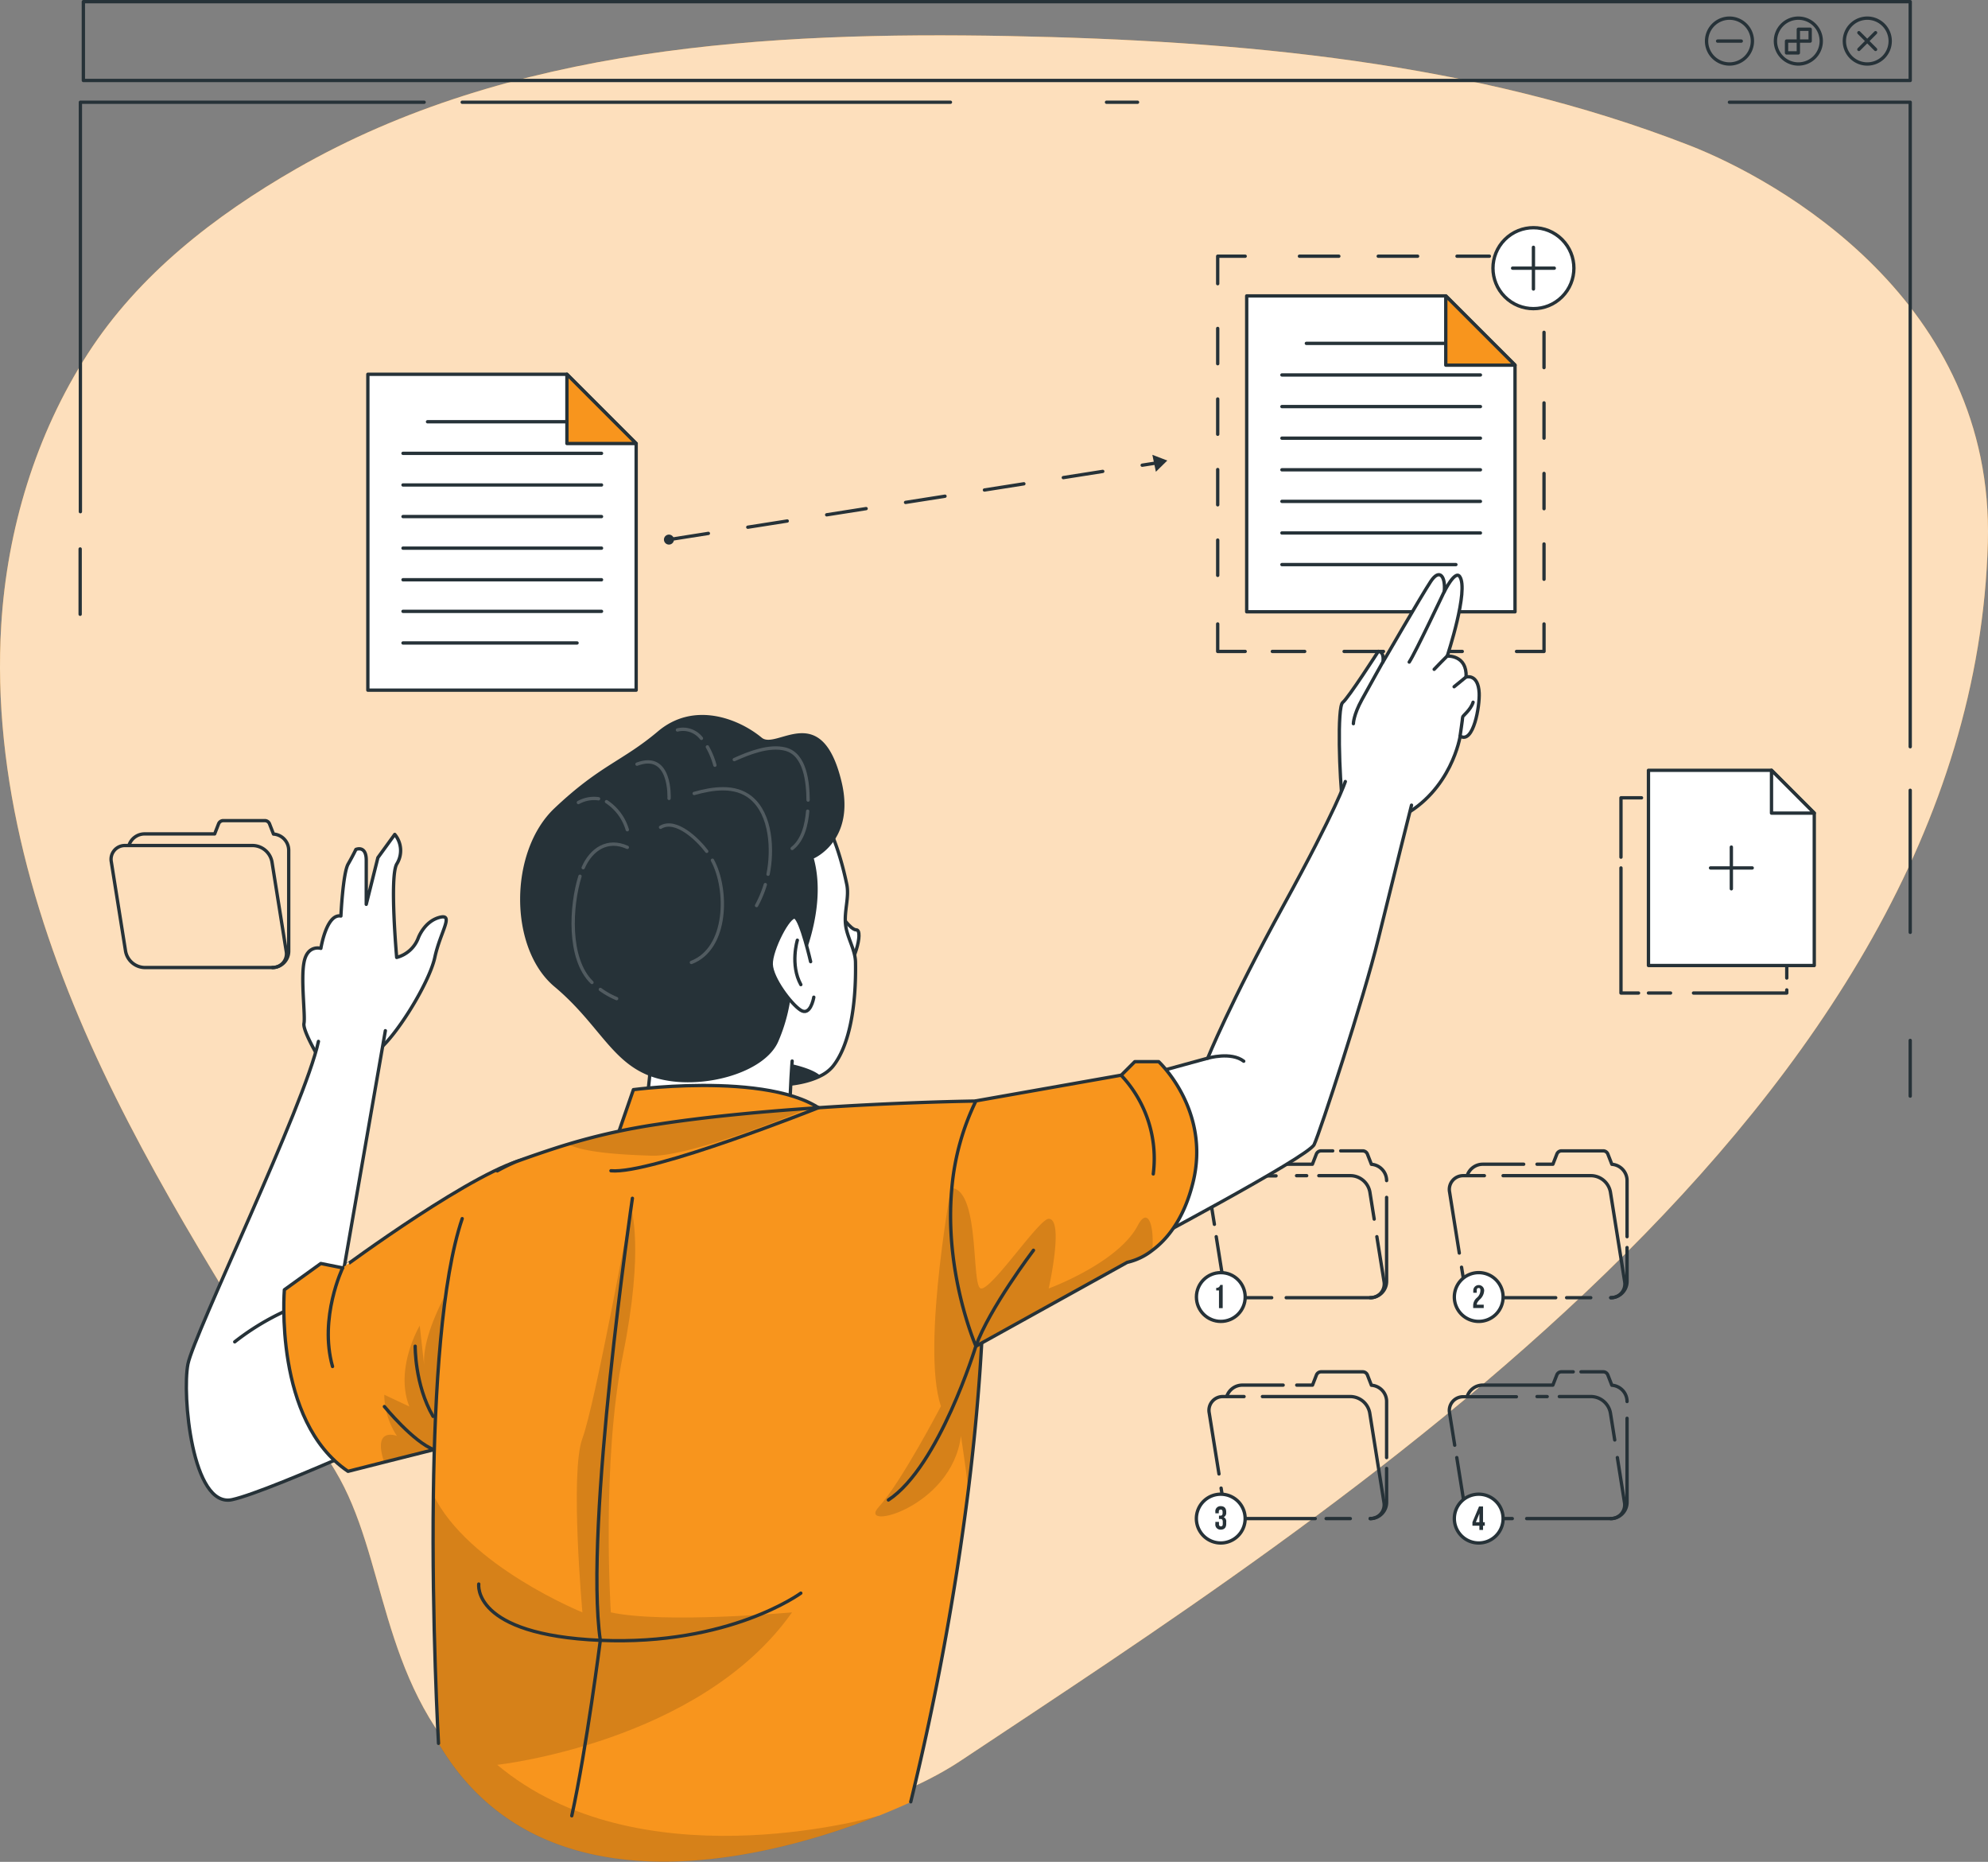<svg xmlns="http://www.w3.org/2000/svg" xmlns:xlink="http://www.w3.org/1999/xlink" width="597.547" height="559.49" viewBox="0 0 597.547 559.49"><rect x="0" y="0" width="597.547" height="559.49" fill="#808080" stroke="none"/><defs><style>.a{fill:#92e3a9;}.a,.d,.e,.g,.h,.i,.j{stroke:#263238;}.a,.d,.e,.g,.h,.i,.j,.k{stroke-linecap:round;stroke-linejoin:round;}.b,.g{fill:#f8951d;}.c,.e{fill:#fff;}.c{opacity:0.7;}.d,.h,.i,.j,.k{fill:none;}.f{fill:#263238;}.h{stroke-dasharray:11.84 11.84;}.i{stroke-dasharray:10.6 10.6;}.j{stroke-dasharray:12;}.k{stroke:#fff;}.k,.m{opacity:0.2;}.l{clip-path:url(#a);}.m{fill:rgba(0,0,0,0.7);}.n{clip-path:url(#b);}</style><clipPath id="a"><path class="a" d="M135.486,252.87,133.654,308.9l-.8,25L92.1,344.138l-10.868,2.755C58.791,331.741,62.1,292.333,62.1,292.333l10.951-7.893,6.557,1.309S120.872,255.225,135.486,252.87Z" transform="translate(-61.926 -252.87)"/></clipPath><clipPath id="b"><path class="a" d="M280.295,268.069c-2.755,11.143-7.879,17.163-12.218,20.372a18.966,18.966,0,0,1-7.562,3.623L215.06,317.257s-9.642-21.929-7.245-47.549a74.643,74.643,0,0,1,7.245-26.171l43.692-7.727,4.05-4.05h7.19S285.694,246.319,280.295,268.069Z" transform="translate(-207.432 -231.76)"/></clipPath></defs><g transform="translate(-9307 -10865.5)"><path class="b" d="M141.876,530.02c33.347,33.5,112.811,18.953,146.834-3.65,110.4-73.4,304.108-195.7,308.791-366.119,1.984-72.439-62.742-108.817-89.67-119.326C443.16,15.745,372.732,9.436,303.351,8.059,230.885,6.681,153.295,11.075,88.969,48,64.616,62,41.737,79.685,26.365,103.555,10.759,127.743,2.136,156.311.373,184.975-2.465,231.2,11.089,277.152,30.91,319.012s45.813,80.442,69.78,120.07C116.324,464.936,113.762,501.783,141.876,530.02Z" transform="translate(9307.002 10868.271)"/><path class="c" d="M141.876,530.02c33.347,33.5,112.811,18.953,146.834-3.65,110.4-73.4,304.108-195.7,308.791-366.119,1.984-72.439-62.742-108.817-89.67-119.326C443.16,15.745,372.732,9.436,303.351,8.059,230.885,6.681,153.295,11.075,88.969,48,64.616,62,41.737,79.685,26.365,103.555,10.759,127.743,2.136,156.311.373,184.975-2.465,231.2,11.089,277.152,30.91,319.012s45.813,80.442,69.78,120.07C116.324,464.936,113.762,501.783,141.876,530.02Z" transform="translate(9307.002 10868.271)"/><rect class="d" width="549.11" height="23.678" transform="translate(9332.059 10866)"/><path class="d" d="M414.22,15.863a6.887,6.887,0,1,1,2.023-4.876,6.887,6.887,0,0,1-2.023,4.876Z" transform="translate(9458.906 10866.855)"/><line class="d" x1="5.014" y2="5.028" transform="translate(9865.738 10875.323)"/><line class="d" x1="5.014" y1="5.028" transform="translate(9865.738 10875.323)"/><path class="d" d="M401.2,10.987A6.887,6.887,0,1,1,394.317,4.1,6.887,6.887,0,0,1,401.2,10.987Z" transform="translate(9453.228 10866.855)"/><path class="d" d="M393.4,13.628V6.52h3.554v3.554H389.85v3.554Z" transform="translate(9454.141 10867.771)"/><path class="d" d="M386.174,10.987A6.887,6.887,0,1,1,379.287,4.1a6.887,6.887,0,0,1,6.887,6.887Z" transform="translate(9447.555 10866.855)"/><line class="d" x1="7.108" transform="translate(9823.274 10877.847)"/><path class="d" d="M17.54,145.485V22.44H120.861" transform="translate(9313.623 10873.78)"/><path class="d" d="M431.729,216.12V22.44H377.39" transform="translate(9449.439 10873.78)"/><line class="d" y2="42.686" transform="translate(9881.168 11102.985)"/><line class="d" y2="16.736" transform="translate(9881.168 11178.151)"/><line class="d" y2="19.628" transform="translate(9331.094 11030.465)"/><line class="d" x2="146.751" transform="translate(9445.93 10896.221)"/><line class="d" x2="9.325" transform="translate(9639.594 10896.221)"/><path class="d" d="M334.571,336.464h-8.829a5.978,5.978,0,0,1-5.7-4.9l-2.149-13.43" transform="translate(9426.983 10985.381)"/><path class="d" d="M360.4,318.13l2.135,13.43a4.132,4.132,0,0,1-4.132,4.9H333.15" transform="translate(9432.74 10985.381)"/><path class="d" d="M340.27,304.82h9.642a6.006,6.006,0,0,1,5.716,4.917l1.295,8.127" transform="translate(9435.429 10980.358)"/><line class="d" x2="3.058" transform="translate(9768.993 11285.179)"/><path class="d" d="M317.883,319.42l-1.543-9.642a4.132,4.132,0,0,1,4.132-4.917h15.951" transform="translate(9426.369 10980.373)"/><path class="d" d="M352.026,299.42h-3.554a1.474,1.474,0,0,0-1.377.95l-1.185,3.044H324.849a4.945,4.945,0,0,0-4.669,3.347" transform="translate(9427.846 10978.318)"/><path class="d" d="M358.843,308.346a4.9,4.9,0,0,0-4.573-4.89l-1.2-3.085a1.474,1.474,0,0,0-1.378-.95H345" transform="translate(9437.212 10978.318)"/><path class="d" d="M351.48,339.7a4.917,4.917,0,0,0,4.917-4.917V309.56" transform="translate(9439.659 10982.147)"/><path class="d" d="M266.825,328.071l-2.934-18.333a4.132,4.132,0,0,1,4.132-4.917h6.336" transform="translate(9406.572 10980.358)"/><path class="d" d="M294.752,333.95h-21.9a5.978,5.978,0,0,1-5.716-4.9l-.675-4.256" transform="translate(9407.573 10987.896)"/><line class="d" x1="7.273" transform="translate(9705.602 11321.846)"/><path class="d" d="M275.48,304.82h26.557a5.992,5.992,0,0,1,5.7,4.917l4.27,26.846a4.132,4.132,0,0,1-4.132,4.9" transform="translate(9410.975 10980.358)"/><path class="d" d="M284.638,302.32H272.379a4.931,4.931,0,0,0-4.669,3.347" transform="translate(9408.044 10979.417)"/><path class="d" d="M309.981,325.192V308.346a4.9,4.9,0,0,0-4.573-4.89l-1.2-3.085a1.515,1.515,0,0,0-1.377-.95H290.27a1.515,1.515,0,0,0-1.377.95l-1.184,3.044H282.97" transform="translate(9413.803 10978.318)"/><path class="d" d="M299,335.569a4.917,4.917,0,0,0,4.931-4.917V320.5" transform="translate(9419.852 10986.276)"/><path class="d" d="M282.067,288.274h-8.815a5.992,5.992,0,0,1-5.716-4.917L265.4,269.94" transform="translate(9407.171 10967.193)"/><path class="d" d="M307.915,269.94l2.149,13.416a4.132,4.132,0,0,1-4.132,4.917H280.67" transform="translate(9412.937 10967.193)"/><path class="d" d="M287.79,256.63h9.642a5.992,5.992,0,0,1,5.7,4.917l1.295,8.127" transform="translate(9415.623 10962.169)"/><line class="d" x2="3.044" transform="translate(9696.718 11218.8)"/><path class="d" d="M265.447,271.23l-1.557-9.642a4.132,4.132,0,0,1,4.132-4.918h15.951" transform="translate(9406.572 10962.187)"/><path class="d" d="M299.542,251.22H296a1.529,1.529,0,0,0-1.377.964l-1.185,3.044H272.379a4.917,4.917,0,0,0-4.669,3.347" transform="translate(9408.044 10960.125)"/><path class="d" d="M306.362,260.146a4.931,4.931,0,0,0-4.573-4.89l-1.2-3.072a1.529,1.529,0,0,0-1.377-.964H292.56" transform="translate(9417.422 10960.125)"/><path class="d" d="M299,291.508a4.931,4.931,0,0,0,4.931-4.931V261.37" transform="translate(9419.852 10963.957)"/><path class="d" d="M319.261,279.881l-2.92-18.334a4.132,4.132,0,0,1,4.132-4.917H326.8" transform="translate(9426.369 10962.17)"/><path class="d" d="M347.236,285.76H325.321a5.992,5.992,0,0,1-5.7-4.917l-.689-4.242" transform="translate(9427.375 10969.708)"/><line class="d" x1="7.259" transform="translate(9777.89 11255.466)"/><path class="d" d="M328,256.63h26.543a6.006,6.006,0,0,1,5.716,4.917l4.27,26.832A4.132,4.132,0,0,1,360.4,293.3" transform="translate(9430.796 10962.169)"/><path class="d" d="M337.136,254.13H324.849a4.931,4.931,0,0,0-4.669,3.347" transform="translate(9427.846 10961.227)"/><path class="d" d="M362.466,277.005v-16.86a4.917,4.917,0,0,0-4.573-4.89l-1.2-3.072a1.488,1.488,0,0,0-1.378-.964H342.742a1.488,1.488,0,0,0-1.377.964l-1.185,3.044H335.4" transform="translate(9433.593 10960.125)"/><path class="d" d="M351.48,287.379a4.917,4.917,0,0,0,4.917-4.931V272.31" transform="translate(9439.659 10968.089)"/><path class="d" d="M72.741,221.267H34.311a5.978,5.978,0,0,1-5.716-4.9l-4.284-26.846a4.132,4.132,0,0,1,4.132-4.917H66.9a5.992,5.992,0,0,1,5.7,4.917l4.284,26.846a4.132,4.132,0,0,1-4.146,4.9Z" transform="translate(9316.149 10934.983)"/><path class="d" d="M71.26,223.316a4.917,4.917,0,0,0,4.89-4.917V188.1a4.9,4.9,0,0,0-4.573-4.89l-1.2-3.085A1.515,1.515,0,0,0,69,179.17H56.452a1.515,1.515,0,0,0-1.377.95l-1.185,3.044H32.829a4.931,4.931,0,0,0-4.669,3.347" transform="translate(9317.63 10932.933)"/><circle class="e" cx="7.328" cy="7.328" r="7.328" transform="translate(9666.62 11247.934)"/><path class="f" d="M265.4,281.342a1.088,1.088,0,0,0,1.2-.881h.744v6.983H266.23v-5.331h-.84Z" transform="translate(9407.169 10971.165)"/><path class="e" d="M332.016,285.108a7.328,7.328,0,1,1-7.328-7.328,7.328,7.328,0,0,1,7.328,7.328Z" transform="translate(9426.781 10970.153)"/><path class="f" d="M323.109,281.372c-.344,0-.565.193-.565.689v.744H321.5v-.675a1.639,1.639,0,1,1,3.278,0,3.829,3.829,0,0,1-1.377,2.755c-.647.7-.827,1.033-.827,1.377a.468.468,0,0,0,0,.138h2.066V287.4H321.47v-.854a3.044,3.044,0,0,1,1.1-2.231,2.906,2.906,0,0,0,1.074-2.176C323.674,281.537,323.454,281.372,323.109,281.372Z" transform="translate(9428.332 10971.177)"/><path class="e" d="M275.726,333.448a7.328,7.328,0,1,1-7.314-7.328,7.328,7.328,0,0,1,7.314,7.328Z" transform="translate(9405.536 10988.398)"/><path class="f" d="M267.391,330.55c0-.634-.22-.8-.565-.8s-.578.193-.578.689v.441h-1.033v-.4a1.529,1.529,0,0,1,1.639-1.749c1.074,0,1.625.634,1.625,1.749v.179a1.377,1.377,0,0,1-.758,1.377h0a1.377,1.377,0,0,1,.758,1.446v.551c0,1.116-.551,1.749-1.625,1.749a1.529,1.529,0,0,1-1.639-1.749v-.578H266.3v.647c0,.5.22.689.578.689s.565-.165.565-.785v-.551c0-.647-.22-.882-.716-.882H266.3v-.992h.427c.413,0,.661-.179.661-.744Z" transform="translate(9407.094 10989.382)"/><path class="e" d="M332.016,333.448a7.328,7.328,0,1,1-7.328-7.328,7.328,7.328,0,0,1,7.328,7.328Z" transform="translate(9426.781 10988.398)"/><path class="f" d="M321.31,333.525l1.984-4.725h1.2v4.725h.523v1.061h-.523v1.267H323.4v-1.267H321.31Zm2.094,0v-2.59h0l-1.061,2.59Z" transform="translate(9428.271 10989.405)"/><line class="d" x2="26.447" transform="translate(9804.765 11105.247)"/><path class="d" d="M353.72,192.028V174.19H359.9" transform="translate(9440.507 10931.057)"/><path class="d" d="M359,227.08H353.72V189.49" transform="translate(9440.507 10936.832)"/><line class="d" x1="6.639" transform="translate(9802.49 11163.908)"/><path class="d" d="M397.581,216.1v.937H369.55" transform="translate(9446.479 10946.874)"/><line class="d" y2="41.295" transform="translate(9844.061 11118.111)"/><path class="e" d="M409.555,181.055v45.8H359.72V168.19H396.7l8.636,8.65Z" transform="translate(9442.771 10928.79)"/><path class="e" d="M399.421,181.055H386.57V168.19l8.636,8.65Z" transform="translate(9452.902 10928.79)"/><line class="d" y2="12.535" transform="translate(9827.404 11120.052)"/><line class="d" x1="12.535" transform="translate(9821.141 11126.322)"/><path class="e" d="M160.918,102.6v74.119H80.27V81.79h59.835L154.1,95.785Z" transform="translate(9337.298 10896.181)"/><line class="d" x2="52.301" transform="translate(9435.504 10992.24)"/><line class="d" x2="59.67" transform="translate(9428.135 11001.732)"/><line class="d" x2="59.67" transform="translate(9428.135 11011.237)"/><line class="d" x2="59.67" transform="translate(9428.135 11020.729)"/><line class="d" x2="59.67" transform="translate(9428.135 11030.219)"/><line class="d" x2="59.67" transform="translate(9428.135 11039.721)"/><line class="d" x2="59.67" transform="translate(9428.135 11049.214)"/><line class="d" x2="52.315" transform="translate(9428.135 11058.716)"/><path class="g" d="M144.523,102.6H123.71V81.79L137.7,95.785Z" transform="translate(9353.692 10896.181)"/><path class="e" d="M352.7,85.5v74.119H272.05V64.69h59.835L345.88,78.685Z" transform="translate(9409.679 10889.729)"/><line class="d" x2="52.315" transform="translate(9699.663 10968.688)"/><line class="d" x2="59.67" transform="translate(9692.313 10978.178)"/><line class="d" x2="59.67" transform="translate(9692.313 10987.681)"/><line class="d" x2="59.67" transform="translate(9692.313 10997.173)"/><line class="d" x2="59.67" transform="translate(9692.313 11006.676)"/><line class="d" x2="59.67" transform="translate(9692.313 11016.167)"/><line class="d" x2="59.67" transform="translate(9692.313 11025.658)"/><line class="d" x2="52.301" transform="translate(9692.313 11035.163)"/><path class="g" d="M336.3,85.5H315.49V64.69l13.995,13.995Z" transform="translate(9426.076 10889.729)"/><path class="d" d="M339.195,136.26v8.264H330.93" transform="translate(9431.903 10916.739)"/><line class="h" x1="57.094" transform="translate(9689.43 11061.262)"/><path class="d" d="M273.985,144.524H265.72V136.26" transform="translate(9407.292 10916.739)"/><line class="i" y1="80.331" transform="translate(9673.014 10958.066)"/><path class="d" d="M265.72,64.295V56.03h8.265" transform="translate(9407.292 10886.459)"/><line class="h" x2="57.094" transform="translate(9697.583 10942.489)"/><path class="d" d="M330.93,56.03h8.264v8.265" transform="translate(9431.903 10886.459)"/><line class="i" y2="80.331" transform="translate(9771.096 10965.367)"/><line class="j" y1="23.086" x2="146.875" transform="translate(9508.063 11004.569)"/><path class="f" d="M255.95,101.082l-4.49-1.722,1.061,5.1Z" transform="translate(9401.91 10902.813)"/><path class="f" d="M147.883,118.271a1.5,1.5,0,1,1-1.5-1.5,1.5,1.5,0,0,1,1.5,1.5Z" transform="translate(9361.686 10909.382)"/><circle class="e" cx="12.163" cy="12.163" r="12.163" transform="translate(9750.715 10946.086) rotate(-45)"/><line class="d" y2="12.535" transform="translate(9767.915 10939.814)"/><line class="d" x1="12.535" transform="translate(9761.651 10946.084)"/><path class="e" d="M188.663,205c-1.639,0-4.793-4.463-6.653-7.3,0,5.868.069,20.854,2.6,19.89C187.768,216.392,191.06,205,188.663,205Z" transform="translate(9375.699 10939.93)"/><path class="e" d="M203.17,257.772a11.173,11.173,0,0,1-3.623,2.755c-4.022,2.066-10.083,3.044-17.039,2.755-28.044-1.074-70.745-22.4-53.981-75.083,10.276-32.342,57.053-21.571,69-9.256,4.132,4.311,7.672,13.375,9.9,24.008.813,3.884-.813,7.975-.358,12.121.4,3.747,2.92,7.535,2.989,11.267C210.291,239.4,208.28,251.532,203.17,257.772Z" transform="translate(9354.087 10928.272)"/><path class="f" d="M183.719,236.026c-4.022,2.066-10.083,3.044-17.039,2.755a82.385,82.385,0,0,1,4.738-7.011S180.675,233.161,183.719,236.026Z" transform="translate(9369.911 10952.786)"/><path class="e" d="M186.783,233.7s-2.562,31.9,1.653,39.091-36.281,14.38-52.466,0c0,0,9.256-23.747,8.347-46.681" transform="translate(9358.322 10950.651)"/><path class="f" d="M201.765,199.236s12.6-5.344,8.347-23.044c-5.992-24.931-19.491-9.518-23.981-13.237-6.984-5.771-20.4-11.019-31.185-1.928s-17.342,10.083-31.116,23.113-13.774,42.108,0,53.637,17.4,23.637,30.579,27.466,32.865-1.378,36.819-11.322A50.8,50.8,0,0,0,195.2,237S206.559,216.784,201.765,199.236Z" transform="translate(9349.84 10924.232)"/><path class="e" d="M180.137,213.609s-2.851-12.4-4.642-13.333-7.355,9.835-7.2,14.132,6.006,11.942,8.843,13.774,3.857-3.292,3.953-3.9" transform="translate(9370.519 10940.878)"/><path class="d" d="M174.2,205.26s-2.245,7.355,1.047,13.347" transform="translate(9372.468 10942.78)"/><path class="k" d="M177.529,177.11c-.344,3.926-1.377,8.664-4.669,11.2" transform="translate(9372.242 10932.157)"/><path class="k" d="M160.23,166.818c4.422-2,10.523-4.422,15.413-3.141,6.019,1.584,6.722,10.165,6.777,15.3" transform="translate(9367.476 10926.951)"/><path class="k" d="M167.721,193.13a33.6,33.6,0,0,1-2.631,6.295" transform="translate(9369.312 10938.202)"/><path class="k" d="M151.48,173.625c5.51-1.556,12.287-2.617,17.053,1.281,6.185,5.069,6.612,15.827,5.152,23" transform="translate(9364.175 10930.313)"/><path class="k" d="M157.192,187.81c4.738,8.719,4.669,26.5-6.322,30.717" transform="translate(9363.944 10936.197)"/><path class="k" d="M144.14,180.805c4.7-2.838,11.446,3.967,13.884,7.231" transform="translate(9361.405 10933.295)"/><path class="k" d="M155.034,161.966a6.984,6.984,0,0,0-7.2-2.521" transform="translate(9362.797 10925.413)"/><path class="k" d="M156.619,168.59a24.336,24.336,0,0,0-2.259-5.51" transform="translate(9365.262 10926.86)"/><path class="k" d="M148.642,177.326s.73-14.2-9.642-10.289" transform="translate(9359.464 10928.097)"/><path class="k" d="M132.271,174.426a9.642,9.642,0,0,0-6.061,1.13" transform="translate(9354.638 10931.109)"/><path class="k" d="M138.6,183.46a15.262,15.262,0,0,0-6.253-8.43" transform="translate(9356.955 10931.372)"/><path class="k" d="M131,216a24.788,24.788,0,0,0,4.9,2.755" transform="translate(9356.445 10946.834)"/><path class="k" d="M127.123,191.3c-2.755,8.815-3.747,24.794,3.6,31.929" transform="translate(9354.207 10937.514)"/><path class="k" d="M140.525,185.263c-5.937-2.686-10.84.551-13.265,6.116" transform="translate(9355.035 10934.872)"/><path class="g" d="M133.32,257.68l6.749-19.477s48.664-6.405,60.317,9.738S133.32,257.68,133.32,257.68Z" transform="translate(9357.321 10954.742)"/><path class="e" d="M71.481,250.28s-5.51-9.008-5.055-11.309-.978-13.072,0-18.265c.992-5.51,5.083-4.284,5.083-4.284s1.667-10.51,6.019-9.725c0,0,.606-12.865,2.163-15.592s2.342-4.408,2.342-4.408,3.113-1.377,3.113,3.237v13.251l3.5-14.022,5.069-6.984a7.576,7.576,0,0,1,.579,8.926c-2.163,3.884,0,28.044,0,28.044a9.532,9.532,0,0,0,6.488-5.84s1.777-4.959,6.35-6.185.3,4.229-1.377,12.025-12.314,24.918-17.8,28.416" transform="translate(9331.939 10934.068)"/><path class="e" d="M100.481,225l-13.54,77.769,41.612-24.325-8.471,60.083s-53.623,24.794-65.676,27.4-15.069-31.681-13.265-40.758,35.069-77.6,39.229-96.957" transform="translate(9322.349 10950.233)"/><path class="d" d="M51.22,296.277a74.97,74.97,0,0,1,23.306-12.4" transform="translate(9326.335 10972.456)"/><path class="b" d="M135.486,252.87,133.654,308.9l-.8,25L92.1,344.138l-10.868,2.755C58.791,331.741,62.1,292.333,62.1,292.333l10.951-7.893,6.557,1.309S120.872,255.225,135.486,252.87Z" transform="translate(9330.375 10960.75)"/><g class="l" transform="translate(9392.301 11213.62)"><path class="m" d="M125.656,300.853l-.8,25L84.1,336.088c-3.6-10.84,3.843-7.865,3.843-7.865a23.031,23.031,0,0,1-3.815-12.4l7.548,3.554c-4.532-11.446,3.113-24.312,3.113-24.312l1.377,12.4c-1.377-12.4,13.292-33.265,13.292-33.265S120.146,282.575,125.656,300.853Z" transform="translate(-53.927 -244.82)"/></g><path class="d" d="M135.486,252.87,133.654,308.9l-.8,25L92.1,344.138l-10.868,2.755C58.791,331.741,62.1,292.333,62.1,292.333l10.951-7.893,6.557,1.309S120.872,255.225,135.486,252.87Z" transform="translate(9330.375 10960.75)"/><path class="d" d="M90.6,293.83s-.152,11.557,5.372,21.088" transform="translate(9341.195 10976.21)"/><path class="d" d="M83.88,307s8.76,10.73,15,13" transform="translate(9338.661 10981.181)"/><path class="d" d="M75.969,276.74s-7.19,14.945-3.058,29.642" transform="translate(9334.038 10969.76)"/><path class="b" d="M103.257,275.666c-6.171,18.21-8.265,51.516-8.664,82.866-.523,38.94,1.543,74.822,1.543,74.822,32.48,55.193,105.731,32.328,132.233,21.75h.138c6.061-2.438,9.642-4.132,9.642-4.132A834.832,834.832,0,0,0,255.476,357.1h0c5.193-41.86,5.317-73.1,4.394-92.673a212.679,212.679,0,0,0-2.162-24.036s-23.21.289-50.634,2.232h0c-14.849,1.047-30.923,2.562-45.221,4.78a189.234,189.234,0,0,0-26.722,5.882c-4.656,1.377-12.287,4.008-15.689,5.276a57.47,57.47,0,0,0-5.647,2.755" transform="translate(9342.671 10956.041)"/><path class="m" d="M195.849,242c-15.014,6.446-38.182,14.408-46.653,14.146-9.256-.275-20.345-.95-25.166-3.416a189.24,189.24,0,0,1,26.6-5.951C164.926,244.507,181,242.992,195.849,242Z" transform="translate(9353.812 10956.647)"/><path class="m" d="M228.329,446.372c-26.447,10.579-99.7,33.444-132.233-21.749,0,0-2.066-35.813-1.543-74.822,10.441,21.488,44.849,35.4,44.849,35.4s-3.8-42.108,0-52.273,14.587-69.257,14.587-69.257,4.132,11.86-2.41,44.188-3.636,77.342-3.636,77.342c16.033,3.485,54.463,0,54.463,0-27.659,39.2-88.61,45.813-88.61,45.813C156,466.427,224.9,447.322,228.329,446.372Z" transform="translate(9342.658 10964.827)"/><path class="m" d="M218.985,351.3c-1.157-9.146-2.245-16.047-2.245-16.047-2.755,21.722-31.433,28.692-24.711,21.35s18.705-30.3,18.705-30.3c-6.171-17.989,3.9-70.744,3.9-70.744s3.5.95,8.747,3.017C224.3,278.2,224.178,309.445,218.985,351.3Z" transform="translate(9379.096 10961.767)"/><path class="d" d="M232.8,450.931a834.839,834.839,0,0,0,17.328-93.871h0c5.193-41.86,5.317-73.1,4.394-92.673a212.657,212.657,0,0,0-2.163-24.036s-23.21.289-50.634,2.231h0c-14.849,1.047-30.923,2.562-45.221,4.78a189.238,189.238,0,0,0-26.653,5.937c-4.656,1.377-12.287,4.008-15.689,5.276a57.457,57.457,0,0,0-5.647,2.755" transform="translate(9347.954 10956.024)"/><path class="d" d="M103.257,266c-6.171,18.209-8.265,51.516-8.664,82.866-.523,38.94,1.543,74.822,1.543,74.822" transform="translate(9342.671 10965.705)"/><path class="d" d="M195.731,241.79S145.3,261.9,133.32,260.757" transform="translate(9357.321 10956.566)"/><path class="d" d="M142.993,261.56s-14.6,99.037-9.642,132.839c0,0-4.132,32.452-8.581,52.728" transform="translate(9354.093 10964.032)"/><path class="d" d="M104.476,345.72s-2.2,15.262,36.543,16.915,60.262-14.174,60.262-14.174" transform="translate(9346.427 10995.795)"/><path class="e" d="M293.282,194.517c-.992-8.113-1.708-29.257,0-30.606s10.7-15.358,10.7-15.358c1.956.151,1.377,3.223,1.377,3.223s11.694-20.179,14.394-24.256,4.49-1.377,4.05,3.113c0,0,3.209-6.584,4.642-4.573,2.851,4.008-3.747,23.912-3.747,23.912s5.95-.441,5.675,6.295c0,0,3.623-1.116,3.926,4.766.193,3.912-1.694,15.4-5.716,13,0,0-2.534,16.364-17.824,24.256" transform="translate(9417.307 10912.686)"/><path class="d" d="M304.173,144.58s-3.746,6.667-6.295,11.309-2.548,7.2-2.548,7.2" transform="translate(9418.468 10919.881)"/><path class="d" d="M318.02,129.23s-8.705,18.444-10.51,21.143" transform="translate(9423.067 10914.088)"/><path class="d" d="M316.858,143.27s-3.444,3.444-3.9,3.981" transform="translate(9425.121 10919.385)"/><path class="d" d="M320.891,147.84s-1.377,1.129-3.581,2.92" transform="translate(9426.763 10921.111)"/><path class="d" d="M318.61,163.533s.771-5.248.771-5.7,2.4-2.094,3.141-4.49" transform="translate(9427.254 10923.185)"/><path class="e" d="M313.347,170.64s-2.4,7.782-18.6,37.273-22.769,45.868-22.769,45.868l-30.813,8.43,7.948,49.326s53.072-28,54.863-31.8,14.849-43.706,19.284-61.805,9.986-40.193,9.986-40.193" transform="translate(9398.025 10929.716)"/><path class="b" d="M280.295,268.069c-2.755,11.143-7.879,17.163-12.218,20.372a18.966,18.966,0,0,1-7.562,3.623L215.06,317.257s-9.642-21.929-7.245-47.549a74.643,74.643,0,0,1,7.245-26.171l43.692-7.727,4.05-4.05h7.19S285.694,246.319,280.295,268.069Z" transform="translate(9385.289 10952.781)"/><g class="n" transform="translate(9592.725 11184.542)"><path class="m" d="M268.077,278.043a18.967,18.967,0,0,1-7.562,3.623L215.06,306.859s-9.642-21.929-7.245-47.549c8.581.964,5.744,29.876,8.76,30.207,3.264.372,17.438-20.937,20.345-20.937,4.642,0,.152,20.289,0,20.937.634-.22,20.909-7.81,26.75-18.884C266.562,265.068,268.669,269.82,268.077,278.043Z" transform="translate(-207.432 -221.362)"/></g><path class="d" d="M280.295,268.069c-2.755,11.143-7.879,17.163-12.218,20.372a18.966,18.966,0,0,1-7.562,3.623L215.06,317.257s-9.642-21.929-7.245-47.549a74.643,74.643,0,0,1,7.245-26.171l43.692-7.727,4.05-4.05h7.19S285.694,246.319,280.295,268.069Z" transform="translate(9385.289 10952.781)"/><path class="d" d="M244.66,234.73a36.5,36.5,0,0,1,9.642,29.642" transform="translate(9399.343 10953.904)"/><path class="d" d="M237.469,272.9s-13.306,17.535-17.328,28.829c0,0-11.019,36.2-26.281,46.213" transform="translate(9380.171 10968.31)"/><path class="d" d="M263.54,231.191s7.011-2.052,10.826.9" transform="translate(9406.471 10952.308)"/></g></svg>